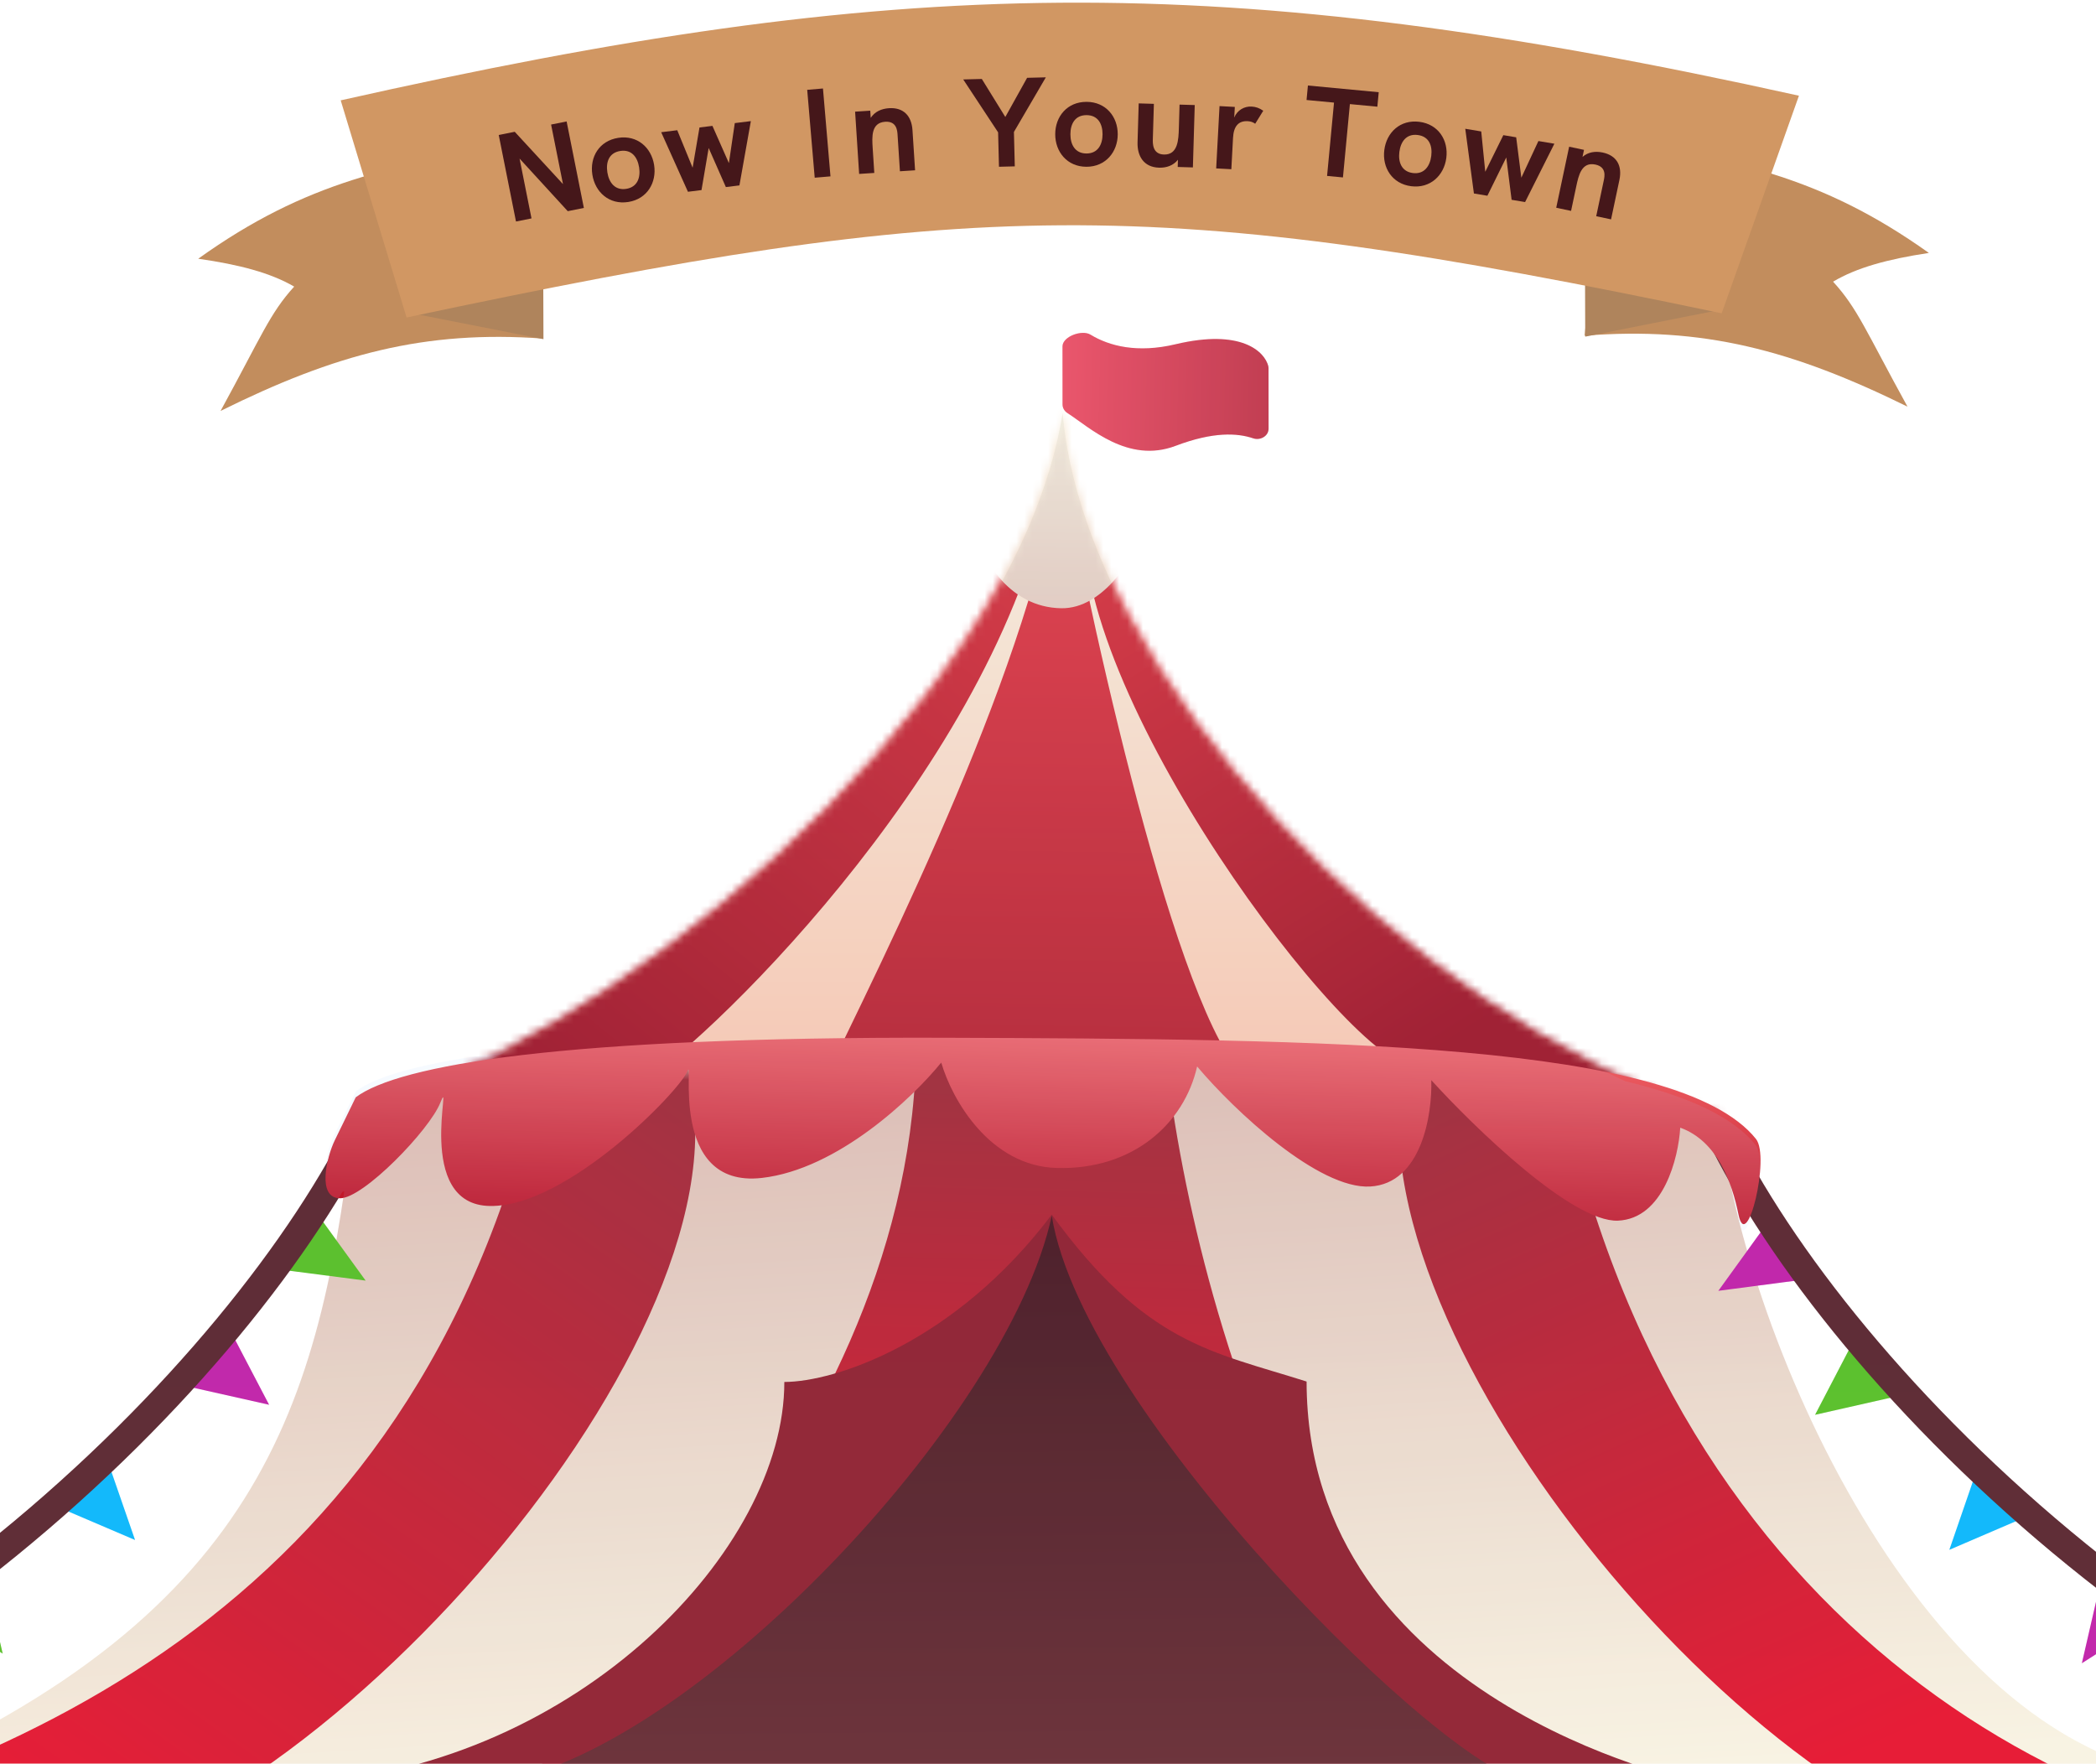 <svg width="265" height="223" viewBox="0 0 265 223" fill="none" xmlns="http://www.w3.org/2000/svg">
<g filter="url(#filter0_d_1667_8734)">
<path d="M134.347 52.221C128.219 91.12 73.412 134.704 44.863 140.215L217.447 141.338C176.733 128.527 137.078 84.962 134.347 52.221Z" fill="url(#paint0_linear_1667_8734)"/>
<mask id="mask0_1667_8734" style="mask-type:alpha" maskUnits="userSpaceOnUse" x="44" y="51" width="174" height="90">
<path d="M134.346 51.857C128.219 90.757 73.411 134.34 44.862 139.851L217.447 140.974C176.732 128.164 137.078 84.599 134.346 51.857Z" fill="#F0DADA"/>
</mask>
<g mask="url(#mask0_1667_8734)">
<path d="M158.409 137.006C149.791 131.962 138.485 81.698 134.158 58.189C130.568 83.518 112.839 118.823 102.752 139.578C124.895 140.823 167.028 142.05 158.409 137.006Z" fill="url(#paint1_linear_1667_8734)"/>
<path d="M178.841 134.898C170.769 134.904 134.722 87.147 137.182 64.338L223.445 144.777C217.727 152.083 187.372 134.891 178.841 134.898Z" fill="url(#paint2_linear_1667_8734)"/>
<path d="M80.512 137.229C87.995 133.174 124.618 98.33 132.357 63.257L20.175 140.454C25.89 147.739 73.03 141.284 80.512 137.229Z" fill="url(#paint3_linear_1667_8734)"/>
<path d="M134.692 43.717L143.036 70.303C143.036 70.303 139.566 76.985 134.182 76.902C127.368 76.797 124.584 70.319 124.584 70.319L134.692 43.717Z" fill="url(#paint4_linear_1667_8734)"/>
</g>
<path d="M134.33 43.802L134.336 51.138C134.337 51.581 134.583 51.983 134.955 52.223C137.745 54.014 142.595 58.659 148.632 56.369C153.422 54.552 156.452 54.745 158.451 55.421C159.339 55.721 160.39 55.136 160.389 54.199L160.383 46.527C160.383 46.449 160.376 46.372 160.357 46.296C159.899 44.475 156.982 41.534 148.622 43.525C143.806 44.672 140.259 43.761 137.864 42.305C136.787 41.65 134.329 42.541 134.33 43.802Z" fill="url(#paint5_linear_1667_8734)"/>
<path d="M44.864 140.214C62.167 136.641 103.816 133.138 133.918 133.113C164.021 133.088 202.309 137.49 217.448 141.517C220.468 169.323 244.39 224.212 279.636 224.857C282.627 224.858 283.019 224.86 280.292 224.863C280.073 224.863 279.854 224.861 279.636 224.857C256.441 224.846 76.952 224.871 -15.669 225.109C34.062 203.72 40.697 176.398 44.864 140.214Z" fill="url(#paint6_linear_1667_8734)"/>
<mask id="mask1_1667_8734" style="mask-type:alpha" maskUnits="userSpaceOnUse" x="-16" y="133" width="299" height="93">
<path d="M44.863 140.216C62.167 136.644 103.808 133.618 133.911 133.593C164.013 133.568 202.309 137.492 217.448 141.52C220.468 169.325 244.39 224.214 279.636 224.859C282.626 224.86 283.019 224.862 280.291 224.865C280.072 224.865 279.854 224.863 279.636 224.859C256.441 224.848 76.951 224.873 -15.669 225.111C34.062 203.722 40.696 176.4 44.863 140.216Z" fill="#CDCACA"/>
</mask>
<g mask="url(#mask1_1667_8734)">
<path d="M219.508 236.778C170.843 235.369 151.161 167.504 147.402 133.748C137.457 112.498 117.216 82.754 115.815 133.774C114.413 184.795 67.516 223.799 53.808 236.916C122.94 237.462 268.172 238.187 219.508 236.778Z" fill="url(#paint7_linear_1667_8734)"/>
<path d="M1.346 236.493C36.59 235.74 95 170.565 87.192 136.586C85.26 113.498 80.795 81.806 68.034 136.602C52.154 204.792 0.121 224.554 -42.978 234.721C-44.158 235.627 -33.899 237.246 1.346 236.493Z" fill="url(#paint8_linear_1667_8734)"/>
<path d="M261.125 236.278C225.88 235.584 171.342 171.226 177.283 136.512C179.177 113.421 185.948 81.366 197.183 136.496C211.368 206.107 263.837 234.467 305.445 234.432C306.628 235.336 296.371 236.972 261.125 236.278Z" fill="url(#paint9_linear_1667_8734)"/>
</g>
<path d="M46.228 161.909L40.166 153.542L35.224 160.483L46.228 161.909Z" fill="#52BE17"/>
<path d="M34.023 177.605L29.065 168.127L22.799 175.083L34.023 177.605Z" fill="#C315A2"/>
<path d="M17.074 194.702L13.527 184.464L7.024 190.405L17.074 194.702Z" fill="#00B6FA"/>
<path d="M0.343 209.068L-2.116 198.469L-8.672 203.349L0.343 209.068Z" fill="#52BE17"/>
<path d="M46.211 141.578C30.93 173.403 -17.776 222.477 -78.808 234.009" stroke="#561B20" stroke-width="3.567"/>
<path d="M217.25 163.2L223.299 154.823L228.252 161.756L217.25 163.2Z" fill="#C315A2"/>
<path d="M229.481 178.875L234.424 169.39L240.701 176.335L229.481 178.875Z" fill="#52BE17"/>
<path d="M246.458 195.944L249.988 185.7L256.501 191.63L246.458 195.944Z" fill="#00B6FA"/>
<path d="M263.213 210.284L265.654 199.68L272.218 204.549L263.213 210.284Z" fill="#C315A2"/>
<path d="M217.233 142.87C232.568 174.669 281.355 223.662 342.406 235.093" stroke="#561B20" stroke-width="3.567"/>
<path d="M55.668 139.425C54.3 142.869 45.934 151.535 42.983 151.5C40.031 151.466 41.297 146.276 42.331 144.158L44.976 138.736C50.374 134.661 71.085 131.048 119.31 131.205C167.535 131.363 212.217 131.729 222.012 144C223.83 146.278 220.847 158.644 219.8 153.554C218.962 149.483 217.133 144.275 212.436 142.572C212.207 146.393 210.309 154.094 204.55 154.327C198.792 154.561 186.424 142.581 180.96 136.563C181.094 140.889 179.738 149.637 173.24 150.012C166.742 150.388 156.085 140.467 151.354 134.832C149.727 142.044 143.246 147.941 133.605 147.669C125.164 147.431 120.362 139.052 119.003 134.335C115.446 138.744 105.932 147.835 96.326 148.926C84.319 150.29 87.841 133.03 86.891 135.464C85.94 137.898 71.748 152.588 61.972 152.474C52.196 152.36 57.379 135.119 55.668 139.425Z" fill="url(#paint10_linear_1667_8734)"/>
<path d="M213.719 225.131L38.964 225.426C73.189 223.027 99.181 195.888 99.164 174.722C105.495 174.717 120.687 169.82 132.975 153.568C144.929 169.981 153.251 170.878 165.194 174.668C165.228 215.009 213.719 225.131 213.719 225.131Z" fill="#8F1522"/>
<path d="M193.092 225.145C183.801 224.858 137.015 178.946 132.975 153.709C127.388 179.583 87.04 221.953 62.481 225.406C114.263 225.213 193.626 225.162 193.092 225.145Z" fill="url(#paint11_linear_1667_8734)"/>
</g>
<path opacity="0.1" fill-rule="evenodd" clip-rule="evenodd" d="M134.337 51.137L134.331 43.8C134.33 42.539 136.788 41.648 137.865 42.303C140.259 43.759 143.806 44.67 148.622 43.523C156.983 41.532 159.899 44.473 160.358 46.294C160.377 46.37 160.383 46.448 160.383 46.526L160.39 54.197C160.391 55.135 159.34 55.72 158.452 55.42C156.452 54.744 153.422 54.551 148.633 56.368C143.503 58.314 139.23 55.252 136.35 53.189C135.841 52.824 135.375 52.491 134.956 52.221C134.583 51.982 134.337 51.58 134.337 51.137ZM63.816 133.064C53.403 134.334 47.546 136.08 45.014 137.956L42.319 143.355C41.849 144.297 41.326 145.854 41.156 147.292C32.772 161.742 18.411 178.806 -0.268 194.021C-21.814 211.571 -48.982 226.559 -79.138 232.257L-78.476 235.762C-67.011 233.595 -55.984 230.122 -45.529 225.698L-38.019 230.881L-39.439 222.985C-34.363 220.61 -29.435 218.018 -24.671 215.253L-18.064 220.086L-18.881 211.758C-14.965 209.303 -11.172 206.736 -7.511 204.085L0.344 209.068L-1.806 199.803C-0.524 198.807 0.74 197.801 1.985 196.786C4.277 194.92 6.506 193.025 8.669 191.109L17.075 194.703L14.103 186.125C17.809 182.605 21.292 179.039 24.533 175.473L34.023 177.605L29.766 169.469C32.239 166.507 34.535 163.563 36.645 160.666L41.653 161.315C36.185 187.319 23.899 208.093 -15.669 225.11C1.488 225.066 21.625 225.029 43.197 224.999C41.801 225.182 40.39 225.325 38.964 225.425L62.63 225.385C62.58 225.392 62.531 225.399 62.482 225.406C66.41 225.392 70.496 225.378 74.693 225.365L213.718 225.131C213.718 225.131 213.32 225.047 212.596 224.866C246.43 224.855 271.847 224.855 279.636 224.858C279.764 224.861 279.891 224.862 280.019 224.863C280.11 224.864 280.201 224.864 280.292 224.864C283.019 224.862 282.627 224.86 279.636 224.858C252.016 224.353 231.349 190.536 222.247 162.546L226.832 161.944C228.947 164.837 231.248 167.776 233.725 170.733L229.481 178.878L238.969 176.73C242.215 180.289 245.703 183.849 249.414 187.363L246.456 195.947L254.858 192.338C257.024 194.251 259.257 196.142 261.551 198.005C262.797 199.016 264.063 200.02 265.346 201.014L263.212 210.284L271.059 205.287C274.724 207.932 278.522 210.493 282.442 212.941L281.639 221.271L288.238 216.427C293.007 219.184 297.939 221.768 303.019 224.134L301.611 232.034L309.115 226.837C319.576 231.244 330.609 234.699 342.077 236.846L342.733 233.34C312.568 227.692 285.374 212.749 263.799 195.235C245.228 180.159 230.909 163.252 222.477 148.882C222.634 147.112 222.538 145.501 221.995 144.807C219.182 141.218 213.417 138.606 205.471 136.693C169.273 120.043 136.81 81.735 134.347 52.221C129.404 83.604 92.777 118.034 63.816 133.064ZM220.162 155.494C220.536 155.794 220.994 155.123 221.408 153.984C221.791 154.59 222.183 155.2 222.584 155.813L220.897 158.149C220.639 157.255 220.394 156.369 220.162 155.494ZM43.306 150.665C43.339 150.659 43.373 150.651 43.407 150.644C43.447 150.635 43.487 150.624 43.528 150.613C43.221 152.707 42.891 154.769 42.529 156.801L40.883 154.529C41.732 153.226 42.54 151.937 43.306 150.665Z" fill="url(#paint12_linear_1667_8734)"/>
<path d="M65.968 17.952C49.529 21 38.843 22.845 25.061 32.711C30.301 33.46 34.212 34.504 37.193 36.235C34.102 39.632 33.087 42.449 27.886 51.955C42.389 44.766 53.693 41.722 68.649 42.805L65.968 17.952Z" fill="#C28D5D"/>
<path d="M68.669 30.223L68.71 42.881L51.264 39.448L51.25 34.826L68.669 30.223Z" fill="#AF845C"/>
<path d="M202.868 17.349C219.327 20.319 230.024 22.113 243.869 31.979C238.634 32.768 234.729 33.846 231.759 35.611C234.872 39.019 235.905 41.854 241.167 51.412C226.618 44.252 215.295 41.253 200.346 42.441L202.868 17.349Z" fill="#C28D5D"/>
<path d="M200.381 29.79L200.421 42.561L217.729 39.126L217.713 33.958L200.381 29.79Z" fill="#AF845C"/>
<path d="M227.442 12.1C153.821 -4.201 113.545 -3.143 43.075 12.687L51.404 40.142C122.967 24.961 145.226 24.41 217.673 39.613L227.442 12.1Z" fill="#D19763"/>
<path d="M69.676 15.746L71.638 15.354L73.819 26.291L71.78 26.698L65.689 20.049L67.198 27.612L65.237 28.003L63.055 17.067L65.079 16.663L71.179 23.277L69.676 15.746Z" fill="#45171A"/>
<path d="M79.434 25.537C77.016 25.916 75.237 24.284 74.893 22.087C74.545 19.874 75.743 17.807 78.162 17.428C80.564 17.051 82.354 18.649 82.701 20.862C83.046 23.059 81.837 25.16 79.434 25.537ZM79.174 23.877C80.612 23.651 81.003 22.424 80.804 21.159C80.603 19.879 79.861 18.862 78.422 19.087C76.984 19.313 76.588 20.509 76.789 21.789C76.988 23.054 77.735 24.103 79.174 23.877Z" fill="#45171A"/>
<path d="M86.977 24.245L83.595 16.716L85.627 16.464L87.568 21.206L88.438 16.116L90.073 15.914L92.155 20.622L92.9 15.564L94.932 15.313L93.487 23.44L91.772 23.652L89.598 18.714L88.692 24.033L86.977 24.245Z" fill="#45171A"/>
<path d="M103.005 22.468L102.056 11.357L104.049 11.187L104.998 22.298L103.005 22.468Z" fill="#45171A"/>
<path d="M112.397 13.679C114.169 13.564 115.245 14.585 115.366 16.453L115.695 21.53L113.779 21.654L113.481 17.056C113.446 16.513 113.368 15.3 111.915 15.394C110.126 15.51 110.243 17.314 110.334 18.719L110.538 21.864L108.622 21.989L108.112 14.117L110.028 13.993L110.087 14.903C110.597 14.117 111.439 13.741 112.397 13.679Z" fill="#45171A"/>
<path d="M126.302 21.084L126.192 16.733L121.781 10.043L124.133 9.983L127.103 14.79L129.859 9.838L132.226 9.778L128.192 16.683L128.302 21.033L126.302 21.084Z" fill="#45171A"/>
<path d="M137.356 21.085C134.908 21.079 133.408 19.188 133.413 16.964C133.419 14.724 134.927 12.871 137.375 12.877C139.807 12.883 141.323 14.742 141.317 16.982C141.312 19.206 139.788 21.091 137.356 21.085ZM137.36 19.405C138.816 19.408 139.394 18.258 139.397 16.978C139.4 15.682 138.827 14.56 137.371 14.557C135.915 14.554 135.336 15.672 135.333 16.968C135.33 18.248 135.904 19.402 137.36 19.405Z" fill="#45171A"/>
<path d="M149.133 13.225L151.052 13.282L150.819 21.166L148.9 21.11L148.927 20.198C148.345 20.933 147.472 21.227 146.545 21.2C144.561 21.142 143.772 19.677 143.822 17.998L143.967 13.072L145.887 13.129L145.755 17.575C145.739 18.119 145.699 19.494 147.154 19.537C148.945 19.59 149.003 17.623 149.045 16.216L149.133 13.225Z" fill="#45171A"/>
<path d="M158.237 13.473C158.764 13.501 159.221 13.654 159.715 14.001L158.697 15.645C158.435 15.454 158.136 15.342 157.753 15.322C156.587 15.259 155.973 15.947 155.893 17.433L155.68 21.395L153.763 21.292L154.186 13.415L156.119 13.519L156.047 14.861C156.435 13.905 157.342 13.425 158.237 13.473Z" fill="#45171A"/>
<path d="M167.784 22.242L168.661 12.972L165.189 12.643L165.362 10.811L174.314 11.658L174.141 13.49L170.668 13.161L169.791 22.432L167.784 22.242Z" fill="#45171A"/>
<path d="M178.418 23.544C175.99 23.233 174.737 21.169 175.02 18.963C175.304 16.741 177.031 15.091 179.459 15.402C181.872 15.711 183.144 17.744 182.86 19.966C182.577 22.172 180.83 23.852 178.418 23.544ZM178.631 21.877C180.075 22.062 180.793 20.992 180.955 19.723C181.12 18.437 180.69 17.253 179.246 17.068C177.802 16.884 177.088 17.922 176.924 19.207C176.762 20.477 177.187 21.692 178.631 21.877Z" fill="#45171A"/>
<path d="M186.349 24.462L185.255 16.28L187.275 16.619L187.783 21.717L190.068 17.087L191.693 17.36L192.346 22.466L194.502 17.831L196.522 18.17L192.819 25.547L191.115 25.261L190.439 19.908L188.053 24.748L186.349 24.462Z" fill="#45171A"/>
<path d="M202.633 19.284C204.37 19.652 205.131 20.925 204.743 22.756L203.689 27.734L201.811 27.336L202.765 22.828C202.878 22.296 203.13 21.107 201.705 20.805C199.952 20.434 199.578 22.202 199.286 23.58L198.633 26.663L196.755 26.266L198.389 18.549L200.267 18.947L200.078 19.839C200.782 19.219 201.693 19.085 202.633 19.284Z" fill="#45171A"/>
<defs>
<filter id="filter0_d_1667_8734" x="-111.2" y="10.023" width="485.995" height="258.883" filterUnits="userSpaceOnUse" color-interpolation-filters="sRGB">
<feFlood flood-opacity="0" result="BackgroundImageFix"/>
<feColorMatrix in="SourceAlpha" type="matrix" values="0 0 0 0 0 0 0 0 0 0 0 0 0 0 0 0 0 0 127 0" result="hardAlpha"/>
<feOffset/>
<feGaussianBlur stdDeviation="16.03"/>
<feComposite in2="hardAlpha" operator="out"/>
<feColorMatrix type="matrix" values="0 0 0 0 1 0 0 0 0 0.964 0 0 0 0 0.838 0 0 0 0.5 0"/>
<feBlend mode="normal" in2="BackgroundImageFix" result="effect1_dropShadow_1667_8734"/>
<feBlend mode="normal" in="SourceGraphic" in2="effect1_dropShadow_1667_8734" result="shape"/>
</filter>
<linearGradient id="paint0_linear_1667_8734" x1="131.081" y1="52.223" x2="131.155" y2="141.409" gradientUnits="userSpaceOnUse">
<stop stop-color="#FEF6E0"/>
<stop offset="1" stop-color="#FEC5AA"/>
</linearGradient>
<linearGradient id="paint1_linear_1667_8734" x1="132" y1="40.027" x2="129.921" y2="175.153" gradientUnits="userSpaceOnUse">
<stop stop-color="#F73F45"/>
<stop offset="1" stop-color="#9E0E1D"/>
</linearGradient>
<linearGradient id="paint2_linear_1667_8734" x1="131.905" y1="61.795" x2="178.79" y2="134.875" gradientUnits="userSpaceOnUse">
<stop stop-color="#E33137"/>
<stop offset="1" stop-color="#9F0E1E"/>
</linearGradient>
<linearGradient id="paint3_linear_1667_8734" x1="136.791" y1="55.173" x2="69.013" y2="138.095" gradientUnits="userSpaceOnUse">
<stop stop-color="#E33137"/>
<stop offset="1" stop-color="#9F0E1E"/>
</linearGradient>
<linearGradient id="paint4_linear_1667_8734" x1="133.788" y1="43.718" x2="133.211" y2="85.738" gradientUnits="userSpaceOnUse">
<stop offset="0.145" stop-color="#F9EDD8"/>
<stop offset="1" stop-color="#E5C3B4"/>
</linearGradient>
<linearGradient id="paint5_linear_1667_8734" x1="127.552" y1="49.289" x2="173.23" y2="50.419" gradientUnits="userSpaceOnUse">
<stop stop-color="#FF5063"/>
<stop offset="1" stop-color="#B12231"/>
</linearGradient>
<linearGradient id="paint6_linear_1667_8734" x1="134.11" y1="120.676" x2="140.596" y2="227.707" gradientUnits="userSpaceOnUse">
<stop stop-color="#DDB4A7"/>
<stop offset="1" stop-color="#FEF6E0"/>
</linearGradient>
<linearGradient id="paint7_linear_1667_8734" x1="135.302" y1="214.231" x2="137.999" y2="116.672" gradientUnits="userSpaceOnUse">
<stop stop-color="#EB0820"/>
<stop offset="1" stop-color="#8D292F"/>
</linearGradient>
<linearGradient id="paint8_linear_1667_8734" x1="13.925" y1="235.806" x2="103.659" y2="109.683" gradientUnits="userSpaceOnUse">
<stop stop-color="#EB0820"/>
<stop offset="1" stop-color="#8D2830"/>
</linearGradient>
<linearGradient id="paint9_linear_1667_8734" x1="229.156" y1="224.526" x2="178.498" y2="112.032" gradientUnits="userSpaceOnUse">
<stop stop-color="#EB0820"/>
<stop offset="1" stop-color="#8D2830"/>
</linearGradient>
<linearGradient id="paint10_linear_1667_8734" x1="135.282" y1="127.065" x2="134.441" y2="156.888" gradientUnits="userSpaceOnUse">
<stop stop-color="#F86F71"/>
<stop offset="1" stop-color="#BB0D20"/>
</linearGradient>
<linearGradient id="paint11_linear_1667_8734" x1="133.071" y1="157.022" x2="133.817" y2="263.964" gradientUnits="userSpaceOnUse">
<stop stop-color="#440F15"/>
<stop offset="0.628" stop-color="#642227"/>
</linearGradient>
<linearGradient id="paint12_linear_1667_8734" x1="134.424" y1="52.011" x2="133.761" y2="264.899" gradientUnits="userSpaceOnUse">
<stop stop-color="#94C5FF"/>
<stop offset="0.785" stop-color="#C6DEFF"/>
</linearGradient>
</defs>
</svg>
